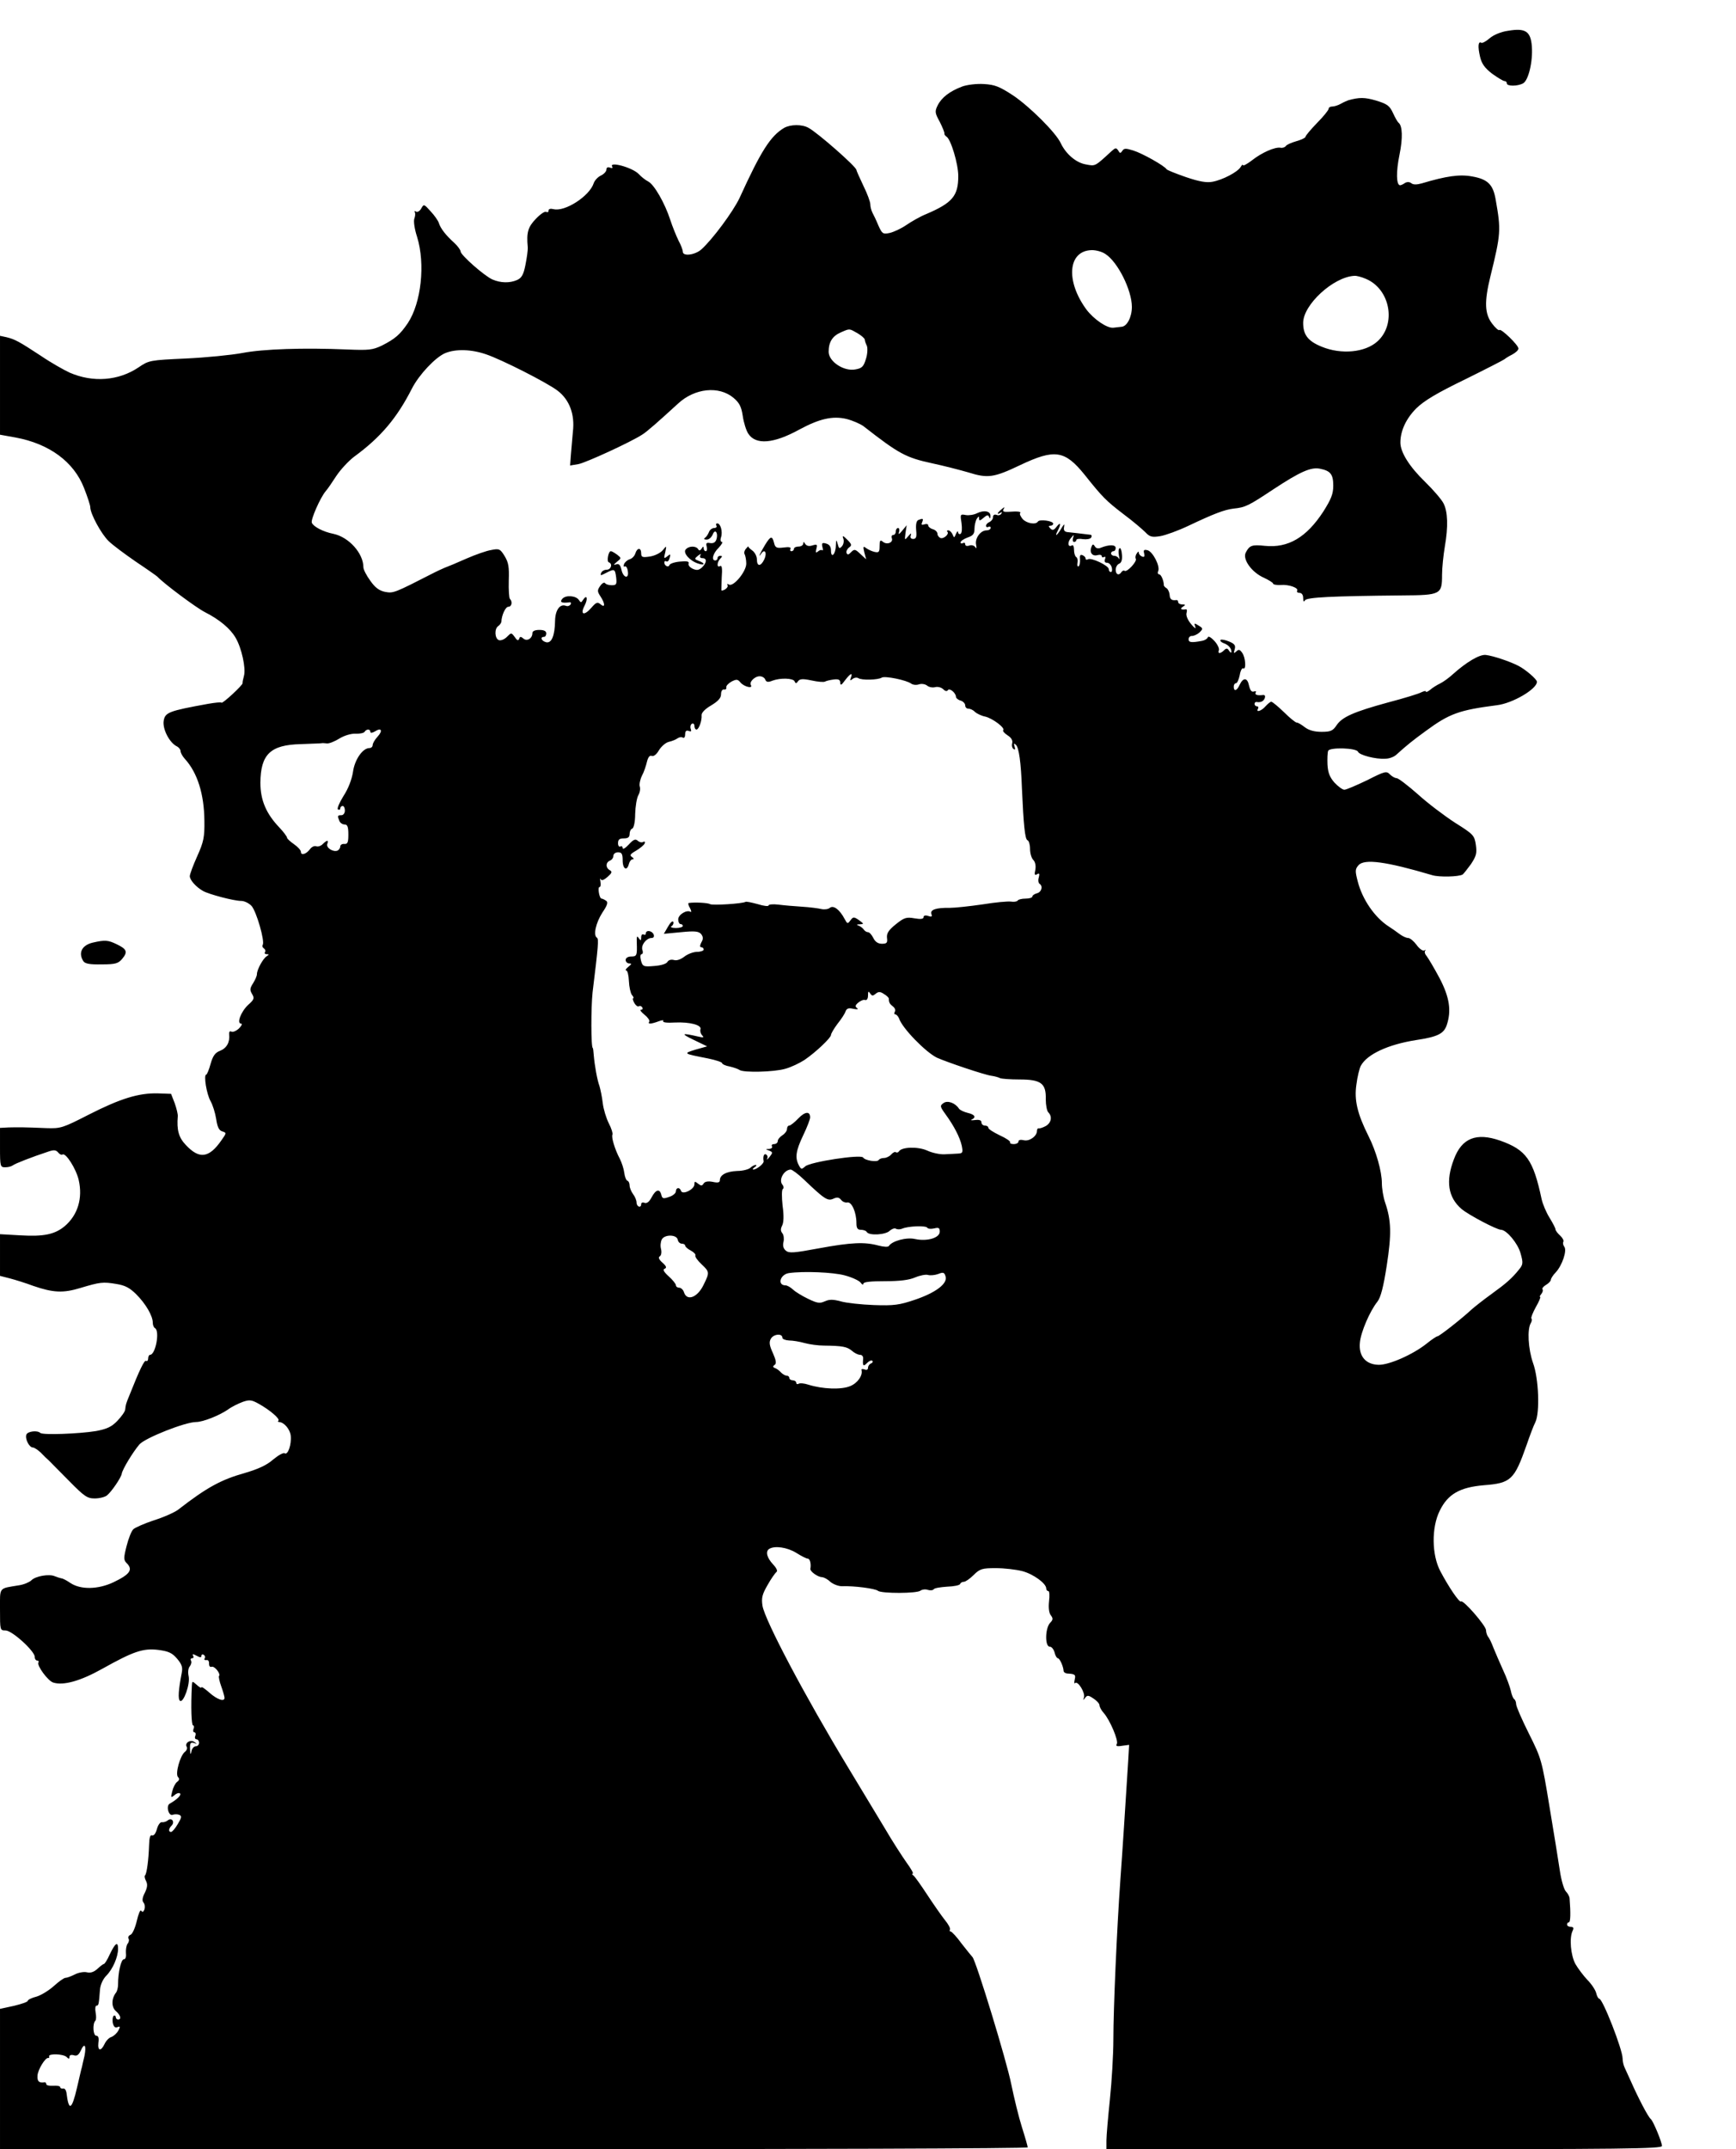 <?xml version="1.0" standalone="no"?>
<!DOCTYPE svg PUBLIC "-//W3C//DTD SVG 20010904//EN"
 "http://www.w3.org/TR/2001/REC-SVG-20010904/DTD/svg10.dtd">
<svg version="1.0" xmlns="http://www.w3.org/2000/svg"
 width="750pt" height="928pt" viewBox="0 0 750 928"
 preserveAspectRatio="xMidYMid meet">
<g transform="translate(0,928) scale(0.1,-0.1)"
fill="#000000" stroke="none">
<path d="M6515 9147 c-30 -4 -63 -18 -79 -32 -16 -14 -32 -22 -36 -20 -14 9
-16 -16 -6 -59 7 -31 20 -49 52 -74 24 -17 48 -32 54 -32 5 0 10 -4 10 -10 0
-13 46 -13 70 0 23 12 43 94 38 160 -5 65 -28 80 -103 67z"/>
<path d="M4156 8906 c-53 -20 -88 -47 -105 -81 -13 -26 -12 -33 9 -71 12 -24
21 -46 20 -50 -1 -4 3 -10 9 -14 19 -11 51 -118 51 -170 0 -86 -25 -116 -140
-165 -25 -10 -63 -32 -85 -47 -22 -15 -54 -30 -72 -34 -29 -6 -32 -3 -48 32
-9 22 -21 47 -26 56 -5 10 -9 26 -9 36 0 10 -13 46 -30 80 -16 34 -30 65 -30
68 0 14 -169 162 -207 182 -28 16 -78 15 -105 0 -59 -35 -100 -99 -193 -303
-28 -59 -117 -179 -165 -222 -27 -24 -80 -31 -80 -10 0 7 -8 29 -19 49 -10 21
-26 60 -35 88 -24 74 -70 153 -95 166 -12 6 -31 21 -41 32 -27 29 -131 57
-115 32 3 -6 -1 -7 -9 -4 -10 4 -16 1 -16 -8 0 -8 -11 -20 -24 -26 -13 -6 -27
-21 -31 -33 -18 -56 -125 -125 -174 -112 -13 3 -21 1 -21 -6 0 -7 -5 -9 -10
-6 -6 4 -26 -10 -45 -30 -34 -35 -41 -59 -35 -122 1 -13 -4 -47 -10 -77 -8
-41 -16 -56 -36 -65 -32 -14 -71 -13 -106 2 -35 15 -138 106 -138 121 0 6 -12
23 -27 37 -37 33 -60 63 -67 86 -3 10 -19 33 -36 51 -28 31 -29 32 -40 12 -6
-11 -16 -17 -22 -14 -6 4 -9 3 -6 -2 3 -5 2 -18 -2 -28 -4 -11 1 -46 12 -79
36 -117 18 -284 -40 -372 -34 -50 -55 -68 -112 -97 -40 -19 -56 -21 -150 -17
-191 8 -363 2 -452 -15 -48 -9 -159 -20 -246 -24 -154 -7 -159 -8 -203 -38
-86 -58 -197 -67 -298 -23 -24 11 -81 43 -125 73 -93 61 -111 71 -148 80 l-28
6 0 -213 0 -214 67 -12 c146 -27 252 -105 296 -218 15 -38 27 -75 27 -83 0
-28 47 -115 79 -146 17 -17 71 -57 119 -90 48 -32 89 -61 92 -64 28 -30 166
-133 205 -153 63 -32 110 -71 133 -111 26 -44 45 -132 36 -164 -4 -15 -7 -29
-6 -32 1 -8 -86 -89 -91 -84 -2 3 -29 0 -58 -5 -171 -31 -186 -37 -192 -74 -5
-35 24 -91 54 -108 11 -5 19 -15 19 -22 0 -7 8 -22 18 -33 55 -60 84 -153 85
-268 1 -70 -3 -91 -31 -153 -18 -40 -32 -78 -32 -86 0 -17 27 -47 57 -64 27
-15 134 -43 165 -43 14 0 34 -10 45 -22 21 -24 58 -152 48 -168 -3 -5 -1 -11
5 -15 6 -4 8 -11 5 -16 -4 -5 0 -9 7 -9 11 0 11 -2 0 -9 -16 -10 -42 -58 -42
-77 0 -8 -8 -26 -17 -40 -14 -22 -14 -29 -4 -46 11 -18 9 -24 -17 -47 -31 -29
-51 -81 -30 -81 6 0 2 -9 -10 -21 -12 -11 -27 -17 -33 -13 -6 3 -10 -1 -9 -12
4 -34 -11 -60 -39 -71 -21 -8 -31 -21 -41 -56 -7 -26 -16 -47 -19 -47 -12 0 1
-84 19 -115 9 -16 20 -51 24 -77 5 -34 12 -49 26 -53 19 -6 19 -7 -3 -38 -54
-78 -96 -83 -154 -21 -31 32 -40 65 -35 124 1 8 -5 33 -13 56 l-16 41 -57 2
c-83 2 -161 -22 -297 -91 -115 -59 -123 -61 -185 -59 -94 4 -120 4 -162 3
l-38 -2 0 -85 c0 -82 1 -85 23 -85 13 0 27 4 32 8 10 8 85 37 152 59 25 9 35
8 44 -3 6 -8 15 -12 19 -9 14 9 59 -62 70 -110 18 -79 -4 -151 -60 -199 -43
-36 -91 -46 -192 -40 l-88 5 0 -90 0 -90 43 -11 c23 -6 68 -20 100 -32 87 -30
130 -32 205 -9 84 25 96 27 155 17 37 -6 57 -16 86 -45 41 -41 71 -93 71 -122
0 -10 4 -21 10 -24 21 -13 2 -115 -22 -115 -4 0 -8 -7 -8 -16 0 -8 -4 -13 -9
-10 -7 5 -28 -38 -72 -149 -15 -36 -16 -41 -18 -60 0 -9 -16 -31 -34 -50 -25
-26 -45 -35 -92 -44 -73 -12 -232 -18 -241 -8 -13 12 -54 7 -60 -7 -7 -18 12
-56 28 -56 6 0 21 -10 34 -22 12 -13 29 -29 36 -35 7 -7 46 -47 87 -88 65 -66
78 -75 110 -75 21 0 44 6 53 13 20 16 62 78 64 94 3 19 48 93 76 126 24 28
198 97 245 97 30 0 100 28 138 54 16 12 45 26 64 33 29 10 38 9 70 -9 48 -27
91 -64 84 -72 -4 -3 -2 -6 3 -6 21 -1 47 -31 50 -59 4 -37 -12 -85 -26 -76 -6
4 -28 -9 -50 -27 -27 -24 -64 -41 -122 -58 -103 -29 -164 -62 -289 -159 -15
-11 -61 -32 -103 -45 -42 -14 -83 -32 -90 -39 -8 -7 -21 -40 -29 -72 -13 -50
-13 -61 -1 -73 30 -29 17 -49 -56 -84 -66 -31 -141 -33 -186 -3 -16 11 -33 20
-39 20 -5 1 -18 5 -28 9 -24 11 -84 1 -102 -18 -9 -8 -32 -18 -53 -21 -89 -15
-82 -5 -82 -105 0 -89 0 -90 24 -90 28 0 126 -89 126 -114 0 -9 5 -16 11 -16
5 0 8 -4 5 -8 -8 -13 41 -80 64 -87 44 -14 118 7 211 59 136 76 177 90 243 82
45 -6 60 -13 82 -39 20 -24 24 -37 19 -61 -14 -72 -17 -114 -7 -120 15 -9 44
72 37 106 -4 17 -2 35 5 43 6 8 9 19 5 25 -3 5 -1 10 5 10 6 0 8 5 4 11 -4 8
0 8 15 0 15 -8 21 -9 21 -1 0 6 5 8 10 5 6 -4 8 -11 4 -16 -3 -5 0 -8 8 -7 7
2 12 -5 11 -15 0 -11 4 -16 11 -14 13 5 41 -31 32 -40 -2 -3 2 -23 10 -45 8
-22 14 -44 14 -49 0 -18 -31 -8 -65 22 -19 17 -35 28 -35 23 0 -4 -9 1 -20 11
-19 17 -20 17 -21 -1 -5 -95 -2 -174 5 -174 4 0 6 -7 2 -15 -3 -8 -1 -15 4
-15 5 0 7 -7 4 -15 -4 -8 -1 -15 5 -15 6 0 11 -7 11 -15 0 -8 -6 -15 -14 -15
-8 0 -17 -10 -19 -22 -3 -17 -5 -14 -6 9 -1 27 2 31 17 27 14 -5 14 -4 2 4
-17 13 -44 -4 -33 -21 3 -5 0 -15 -8 -21 -21 -16 -43 -96 -30 -109 7 -7 6 -14
-4 -21 -8 -6 -17 -24 -21 -41 -7 -27 -6 -29 10 -16 9 8 20 11 24 7 6 -7 -13
-26 -45 -44 -17 -10 -4 -55 13 -48 8 3 20 3 28 0 12 -5 11 -12 -6 -40 -11 -19
-24 -34 -29 -34 -12 0 -11 14 2 27 16 16 1 37 -16 23 -7 -6 -19 -9 -25 -8 -7
2 -17 -11 -22 -29 -5 -19 -13 -30 -21 -28 -8 4 -12 -9 -13 -42 -2 -64 -10
-122 -17 -130 -4 -3 -2 -14 4 -25 7 -14 6 -27 -5 -50 -11 -21 -13 -35 -6 -43
6 -7 7 -20 4 -30 -5 -11 -9 -13 -14 -5 -4 6 -12 -14 -19 -44 -7 -30 -19 -57
-27 -60 -8 -3 -12 -11 -9 -16 4 -6 2 -16 -4 -23 -5 -7 -8 -25 -7 -40 2 -17 -2
-27 -9 -27 -12 0 -25 -56 -25 -109 0 -13 -4 -29 -9 -35 -20 -26 -20 -62 -1
-79 21 -18 26 -37 10 -37 -5 0 -10 5 -10 11 0 5 -4 8 -9 5 -4 -3 -6 -17 -4
-30 4 -17 10 -23 20 -19 13 5 13 2 4 -15 -6 -11 -19 -23 -29 -27 -11 -3 -24
-17 -30 -30 -16 -34 -31 -31 -27 5 3 20 0 30 -9 30 -14 0 -17 52 -4 65 4 4 4
20 1 36 -3 16 -1 29 4 29 9 0 10 4 15 70 2 21 13 45 27 59 28 28 51 81 51 116
0 34 -12 26 -36 -24 -10 -23 -22 -41 -25 -41 -3 0 -15 -9 -28 -21 -15 -14 -30
-19 -46 -15 -12 3 -36 -1 -51 -9 -16 -8 -34 -15 -41 -15 -7 0 -29 -16 -50 -35
-21 -19 -55 -40 -75 -46 -21 -5 -38 -14 -38 -18 0 -5 -27 -14 -60 -22 l-60
-13 0 -303 0 -303 2220 0 c1221 0 2220 3 2220 8 0 4 -11 43 -25 87 -14 44 -34
127 -46 185 -19 98 -154 539 -168 550 -3 3 -24 29 -46 57 -21 29 -43 53 -48
53 -4 0 -6 4 -3 8 3 5 -7 24 -23 43 -15 19 -49 68 -76 109 -27 41 -53 78 -59
82 -6 4 -7 8 -3 8 5 0 -7 21 -26 47 -19 27 -62 93 -94 148 -33 55 -105 174
-160 265 -183 302 -359 634 -369 697 -5 34 -1 49 22 89 15 27 33 52 38 56 7 4
1 17 -14 33 -27 29 -34 56 -17 67 24 15 78 7 117 -17 22 -14 44 -25 50 -25 9
0 15 -22 11 -44 -2 -11 31 -35 50 -36 8 0 25 -9 36 -20 12 -10 34 -19 50 -19
51 2 145 -10 156 -20 16 -12 169 -12 184 1 7 5 21 7 32 3 10 -3 22 -2 25 3 3
5 29 9 58 11 29 1 55 6 56 12 2 5 9 9 16 9 7 0 26 13 42 29 27 27 37 30 96 30
36 0 88 -6 115 -13 48 -13 103 -53 103 -75 0 -6 4 -11 9 -11 5 0 6 -20 3 -45
-3 -28 0 -50 8 -60 10 -13 10 -19 -4 -33 -21 -24 -22 -102 -1 -102 8 0 17 -11
21 -25 3 -14 10 -25 14 -25 8 0 24 -35 25 -55 0 -5 7 -10 15 -11 35 -2 38 -5
33 -26 -3 -13 -2 -20 2 -15 12 10 44 -42 38 -62 -4 -13 -3 -14 5 -2 9 12 14
12 36 -3 14 -9 26 -22 26 -29 0 -7 8 -22 18 -33 27 -30 65 -120 57 -134 -6 -9
0 -12 23 -8 l30 4 -4 -70 c-12 -191 -25 -394 -34 -516 -15 -211 -30 -554 -30
-685 0 -66 -7 -183 -15 -260 -8 -77 -15 -157 -15 -177 l0 -38 1200 0 c1029 0
1200 2 1200 14 0 17 -38 108 -48 116 -11 8 -54 90 -87 165 -10 22 -22 48 -26
57 -5 10 -9 28 -9 40 0 38 -86 258 -101 258 -4 0 -10 11 -13 24 -3 13 -20 39
-38 57 -18 19 -41 50 -52 69 -20 37 -27 112 -12 143 6 12 4 17 -8 17 -9 0 -16
5 -16 10 0 6 4 10 8 10 7 0 8 40 3 102 0 9 -8 23 -16 31 -8 8 -20 48 -26 89
-6 40 -26 165 -45 278 -33 201 -35 207 -89 315 -30 60 -55 117 -55 127 0 9 -4
19 -9 22 -4 3 -11 19 -14 36 -4 17 -18 56 -33 88 -14 31 -33 75 -42 97 -8 22
-19 44 -24 49 -4 6 -8 18 -8 27 0 19 -99 133 -108 124 -7 -6 -53 62 -89 130
-38 71 -39 190 -3 262 35 72 87 101 190 110 118 9 132 23 185 173 14 41 31 86
38 99 20 41 15 188 -10 256 -21 60 -26 147 -9 173 4 7 5 16 2 19 -3 3 6 25 19
49 14 24 22 44 19 44 -4 0 -1 6 5 13 6 8 8 16 5 20 -3 3 3 12 15 19 12 7 21
17 21 22 0 5 9 20 21 32 28 30 50 95 37 111 -5 7 -7 16 -4 21 3 5 -3 17 -14
27 -11 10 -20 22 -20 27 0 5 -11 26 -25 49 -14 22 -30 59 -35 82 -36 169 -66
212 -179 252 -103 36 -166 11 -200 -81 -36 -94 -25 -164 33 -214 29 -25 152
-90 171 -90 24 -1 72 -58 84 -101 12 -42 11 -49 -6 -70 -31 -39 -58 -62 -119
-106 -32 -23 -70 -53 -84 -65 -45 -42 -142 -118 -150 -118 -4 0 -25 -14 -46
-31 -60 -48 -163 -93 -208 -92 -56 1 -87 38 -81 96 4 45 43 136 76 177 14 18
26 64 40 155 21 136 20 194 -7 273 -8 23 -14 61 -14 83 0 51 -25 139 -58 204
-48 96 -62 155 -52 222 4 33 13 70 19 81 27 50 118 92 238 111 93 14 120 27
133 64 21 62 13 120 -31 204 -23 43 -48 85 -55 94 -8 9 -11 19 -7 24 5 4 3 5
-4 1 -6 -3 -21 7 -33 24 -12 16 -28 30 -37 30 -8 0 -25 8 -38 18 -12 9 -33 24
-46 32 -60 39 -113 116 -133 193 -12 46 -12 54 3 71 25 29 120 16 319 -43 30
-9 114 -7 131 3 4 3 20 23 36 45 23 35 26 47 21 83 -6 41 -11 46 -89 95 -45
29 -118 84 -161 123 -43 38 -85 70 -92 70 -7 0 -20 7 -29 16 -15 16 -22 14
-99 -25 -46 -22 -90 -41 -98 -41 -8 0 -27 14 -43 31 -21 24 -28 44 -30 78 -1
25 0 52 3 59 6 16 122 13 129 -4 5 -14 76 -33 118 -30 17 0 37 8 46 16 49 44
70 61 129 104 102 75 144 90 307 111 68 8 173 70 173 101 0 11 -49 53 -80 69
-37 19 -108 43 -141 47 -27 3 -84 -31 -142 -83 -16 -15 -41 -33 -55 -40 -15
-7 -35 -20 -44 -28 -10 -8 -18 -11 -18 -7 0 4 -8 2 -19 -3 -10 -6 -75 -26
-144 -44 -150 -41 -199 -63 -223 -99 -16 -24 -26 -28 -65 -28 -31 0 -55 7 -72
20 -14 11 -29 20 -35 20 -5 0 -30 20 -55 45 -26 25 -50 45 -55 45 -4 0 -15 -9
-25 -20 -17 -20 -43 -28 -32 -10 3 6 1 10 -4 10 -6 0 -11 5 -11 10 0 6 3 9 8
9 18 -3 30 2 36 16 3 9 1 15 -7 14 -25 -3 -38 1 -32 11 3 5 0 7 -8 4 -10 -3
-16 5 -21 26 -7 35 -25 36 -41 2 -11 -25 -25 -29 -25 -7 0 8 4 15 10 15 5 0
12 16 16 35 3 19 10 32 15 29 14 -8 10 49 -5 68 -10 14 -15 15 -25 5 -11 -10
-12 -8 -7 9 5 17 0 24 -24 34 -17 7 -33 10 -37 7 -3 -4 3 -10 13 -14 21 -7 34
-22 34 -38 0 -5 -5 -3 -10 5 -7 12 -12 12 -22 2 -16 -16 -29 -15 -22 1 2 7 -6
25 -20 40 -14 15 -26 22 -28 15 -2 -6 -13 -13 -24 -15 -48 -9 -59 -7 -59 7 0
8 7 15 15 14 8 0 23 7 32 15 16 16 16 18 -4 30 -19 12 -20 11 -14 -6 4 -10 -4
-5 -18 12 -15 18 -23 37 -20 48 3 10 2 17 -3 16 -20 -3 -27 2 -13 11 13 8 12
10 -2 10 -10 0 -18 5 -18 10 0 6 -3 9 -7 9 -21 -3 -29 3 -30 23 -1 11 -7 24
-13 28 -7 4 -12 10 -12 13 0 20 -12 47 -20 47 -6 0 -8 7 -4 15 8 22 -24 83
-46 89 -16 4 -19 1 -15 -14 3 -13 0 -17 -9 -13 -8 3 -14 10 -14 17 0 6 -4 5
-9 -4 -6 -8 -7 -18 -4 -23 6 -11 -37 -58 -48 -52 -4 3 -10 1 -14 -5 -11 -17
-25 -11 -25 10 0 11 7 23 15 26 10 4 14 17 12 39 -1 18 -6 31 -10 28 -5 -3 -6
-17 -3 -32 3 -14 3 -20 0 -13 -3 6 -12 12 -20 12 -8 0 -14 5 -14 10 0 6 5 10
10 10 6 0 10 6 10 14 0 15 -29 15 -64 1 -11 -5 -21 -3 -26 6 -7 11 -10 10 -15
-3 -9 -24 4 -41 26 -35 11 3 19 1 19 -5 0 -5 4 -6 10 -3 6 3 7 -1 4 -9 -4 -10
-1 -16 9 -16 8 0 17 -9 20 -20 3 -11 1 -20 -4 -20 -5 0 -9 6 -9 13 -1 15 -76
51 -90 42 -5 -3 -10 -2 -10 3 0 6 -6 12 -14 15 -9 4 -12 -2 -10 -19 1 -13 -2
-26 -6 -29 -5 -3 -7 3 -5 15 2 11 0 22 -6 25 -5 4 -9 17 -9 31 0 14 -4 23 -9
19 -17 -10 -21 12 -5 31 14 17 15 17 10 2 -3 -10 -1 -18 4 -18 6 0 10 4 10 8
0 5 13 7 29 4 16 -2 32 1 35 7 4 6 2 12 -3 12 -50 6 -74 9 -95 11 -17 1 -22 7
-19 23 3 15 0 13 -12 -7 -18 -31 -31 -39 -15 -9 15 29 12 39 -5 17 -12 -16
-18 -17 -27 -8 -9 9 -9 12 0 12 7 0 12 4 12 9 0 12 -59 20 -66 9 -9 -15 -49
-8 -66 11 -9 11 -14 22 -11 25 7 7 -10 9 -51 6 -21 -1 -26 2 -20 12 6 10 4 10
-9 -1 -19 -15 -23 -26 -5 -15 7 4 8 3 4 -4 -4 -6 -13 -9 -21 -5 -9 3 -15 -1
-15 -10 0 -8 -7 -17 -15 -21 -8 -3 -15 -10 -15 -16 0 -6 5 -8 10 -5 6 3 10 1
10 -4 0 -6 -8 -11 -18 -11 -26 0 -51 -35 -45 -62 3 -16 2 -19 -4 -10 -5 7 -17
10 -26 6 -10 -3 -17 -1 -17 6 0 6 -4 8 -10 5 -5 -3 -10 -2 -10 3 0 6 14 15 30
21 24 8 30 16 30 38 0 15 5 35 10 43 8 12 10 12 10 1 0 -11 4 -10 19 3 15 13
20 14 24 4 4 -9 6 -8 6 4 1 21 -27 27 -58 12 -13 -7 -35 -10 -48 -8 -25 5 -25
3 -19 -35 3 -23 2 -42 -4 -46 -5 -3 -10 0 -11 7 0 7 -4 4 -9 -7 -7 -18 -8 -19
-15 -2 -4 9 -12 17 -18 17 -6 0 -8 -3 -4 -6 9 -10 -16 -32 -30 -27 -7 3 -13
11 -13 18 0 8 -9 17 -20 20 -11 3 -20 11 -20 17 0 5 -7 7 -16 4 -12 -4 -15 -2
-10 9 6 16 4 18 -16 10 -9 -4 -12 -18 -10 -44 3 -30 0 -38 -13 -38 -10 0 -14
6 -10 16 3 11 0 9 -11 -4 -16 -19 -16 -19 -12 14 l5 33 -19 -23 c-14 -17 -18
-19 -14 -6 3 9 1 17 -4 17 -6 0 -10 -7 -10 -15 0 -8 -5 -15 -11 -15 -6 0 -9
-6 -6 -14 7 -19 -22 -30 -39 -15 -11 9 -14 6 -14 -19 0 -26 -3 -29 -22 -25
-13 3 -29 11 -37 17 -12 9 -13 6 -7 -19 l8 -30 -25 23 c-22 21 -26 22 -40 8
-11 -12 -16 -13 -20 -3 -2 6 3 17 11 23 13 9 12 14 -8 34 -18 18 -22 19 -17 5
4 -9 2 -24 -5 -33 -11 -13 -14 -11 -19 9 -6 21 -7 20 -8 -8 -1 -37 -21 -56
-21 -20 0 17 -7 26 -21 30 -17 5 -20 2 -16 -15 3 -11 3 -17 0 -14 -4 3 -12 1
-19 -5 -10 -8 -11 -5 -7 12 5 18 3 20 -17 14 -15 -5 -25 -2 -31 6 -6 10 -9 11
-9 2 0 -7 -9 -13 -20 -13 -11 0 -20 -4 -20 -10 0 -5 -5 -10 -11 -10 -5 0 -7 5
-4 10 4 7 -7 9 -29 6 -31 -4 -37 -1 -42 20 -8 32 -15 30 -39 -9 -21 -35 -33
-61 -16 -37 15 22 26 3 13 -25 -15 -32 -32 -32 -32 -1 0 14 -9 31 -20 39 -11
8 -19 16 -17 18 1 2 -3 -2 -10 -10 -7 -8 -10 -19 -6 -24 3 -6 7 -24 7 -40 1
-34 -56 -103 -75 -91 -7 4 -9 3 -6 -3 5 -8 -12 -23 -26 -23 -1 0 0 25 1 56 3
39 1 54 -7 50 -15 -10 -14 17 1 32 9 9 9 12 0 12 -7 0 -12 -4 -12 -10 0 -5 -4
-10 -10 -10 -18 0 -10 31 15 55 13 14 19 25 14 25 -6 0 -8 9 -4 20 8 24 -2 60
-16 60 -6 0 -7 -4 -4 -10 3 -5 -1 -10 -10 -10 -8 0 -19 -8 -22 -17 -4 -10 -11
-21 -17 -25 -7 -5 -4 -8 7 -8 10 0 21 10 26 22 10 27 25 7 16 -21 -4 -13 -13
-18 -27 -16 -16 3 -19 0 -15 -15 3 -11 1 -20 -4 -20 -5 0 -9 6 -9 13 0 9 -3 8
-9 -2 -6 -9 -11 -10 -15 -2 -10 15 -41 14 -54 -2 -12 -15 19 -50 56 -61 28 -9
29 2 1 12 -20 8 -20 9 -3 23 11 8 15 9 10 2 -4 -8 -1 -13 8 -13 21 0 20 -19
-1 -40 -14 -12 -22 -14 -40 -6 -13 6 -21 16 -18 23 3 9 -8 11 -38 8 -23 -2
-43 -9 -45 -15 -4 -12 -22 -3 -22 11 0 6 4 8 9 5 5 -3 11 3 14 15 5 17 3 18
-10 7 -15 -12 -16 -10 -9 17 6 30 6 30 -11 9 -10 -12 -35 -24 -55 -27 -33 -5
-38 -3 -38 14 0 25 -17 25 -25 0 -3 -11 -14 -23 -25 -26 -10 -3 -21 -13 -24
-21 -3 -8 -2 -13 3 -10 5 3 11 -5 13 -19 7 -36 -19 -32 -27 4 -5 22 -11 28
-23 24 -13 -4 -12 -2 3 11 20 16 20 16 1 31 -11 8 -23 15 -27 15 -11 0 -19
-45 -9 -48 18 -6 10 -32 -9 -32 -10 0 -21 -6 -24 -14 -5 -12 -2 -12 21 0 37
19 39 18 44 -20 3 -29 1 -33 -19 -33 -13 0 -26 4 -29 9 -3 5 -13 0 -21 -12
-13 -18 -13 -24 1 -45 21 -32 21 -52 0 -34 -13 11 -19 8 -39 -15 -31 -36 -50
-31 -30 8 16 30 11 52 -6 26 -8 -13 -10 -13 -18 -1 -12 19 -57 23 -72 5 -12
-14 -3 -19 30 -15 7 2 10 -3 6 -9 -4 -6 -13 -9 -20 -6 -26 10 -46 -18 -47 -64
-1 -65 -15 -99 -39 -93 -20 5 -27 23 -9 23 6 0 10 7 10 15 0 10 -10 15 -30 15
-19 0 -30 -5 -30 -14 0 -23 -24 -37 -39 -23 -11 9 -15 9 -18 -1 -4 -10 -9 -8
-19 7 -15 20 -15 20 -34 1 -11 -11 -26 -17 -35 -14 -18 7 -20 50 -2 61 6 4 12
13 13 18 1 29 18 65 30 65 15 0 19 22 7 34 -4 4 -6 39 -5 79 2 59 -1 78 -18
106 -19 31 -24 33 -58 26 -20 -3 -68 -20 -107 -37 -38 -17 -81 -35 -95 -40
-14 -6 -33 -15 -43 -20 -174 -89 -177 -90 -212 -84 -26 5 -44 18 -65 48 -17
23 -30 49 -30 58 0 61 -63 131 -130 145 -45 9 -86 31 -93 48 -5 14 37 109 60
136 8 9 28 38 46 66 18 27 52 64 77 83 115 84 185 167 250 295 31 60 101 134
143 152 46 19 113 17 177 -5 68 -23 263 -122 309 -157 51 -39 75 -102 66 -177
-3 -34 -7 -80 -9 -104 l-3 -42 36 6 c32 6 226 95 275 127 19 11 72 58 155 134
72 67 177 78 240 25 25 -21 34 -38 40 -79 4 -28 15 -63 24 -76 32 -49 109 -43
220 18 87 47 144 60 204 46 27 -7 59 -21 73 -31 154 -120 183 -136 299 -161
47 -10 117 -28 155 -39 83 -26 109 -23 224 32 148 70 192 64 277 -41 78 -98
93 -113 170 -172 39 -29 80 -64 93 -77 19 -20 28 -23 65 -17 23 4 78 24 122
45 110 52 154 69 195 74 50 5 64 12 171 83 117 77 163 97 202 89 45 -9 57 -24
57 -73 0 -36 -9 -58 -43 -112 -73 -112 -152 -158 -252 -148 -57 6 -67 2 -83
-29 -15 -29 26 -86 79 -109 21 -10 39 -21 39 -25 0 -4 15 -7 33 -6 36 3 79
-13 71 -25 -3 -5 2 -9 10 -9 10 0 16 -9 16 -22 0 -16 3 -19 8 -10 9 13 115 18
419 21 168 1 173 4 173 89 0 31 6 86 12 122 15 86 13 151 -6 187 -8 16 -44 58
-80 93 -67 65 -106 127 -106 169 0 51 25 104 69 148 34 33 89 66 211 125 91
45 167 84 170 87 3 3 17 12 33 20 15 8 27 19 27 26 0 15 -75 87 -82 80 -3 -4
-18 9 -32 28 -32 42 -34 94 -7 204 45 183 46 199 23 329 -11 67 -34 90 -102
102 -54 10 -111 2 -218 -30 -22 -6 -37 -6 -45 1 -8 6 -18 6 -27 1 -8 -6 -18
-10 -21 -10 -17 0 -18 58 -3 131 15 73 13 126 -4 139 -4 3 -15 22 -24 42 -15
32 -25 39 -74 54 -48 14 -72 14 -119 1 -5 -2 -20 -8 -32 -15 -12 -7 -29 -12
-37 -12 -9 0 -16 -4 -16 -10 0 -5 -22 -33 -50 -61 -27 -28 -50 -55 -50 -60 0
-4 -18 -13 -40 -19 -21 -6 -42 -15 -45 -21 -4 -5 -14 -9 -23 -7 -24 4 -81 -21
-124 -55 -21 -16 -38 -25 -38 -20 0 4 -5 1 -10 -8 -13 -22 -78 -56 -122 -64
-25 -5 -58 1 -114 20 -43 15 -81 30 -84 34 -9 15 -105 69 -144 81 -32 10 -40
10 -47 -1 -8 -12 -11 -12 -18 1 -9 13 -12 12 -28 -2 -74 -68 -70 -66 -112 -58
-42 7 -86 45 -108 91 -20 45 -134 158 -205 206 -61 40 -80 47 -127 50 -32 2
-73 -3 -95 -11z m620 -723 c53 -34 114 -156 114 -228 0 -44 -21 -85 -45 -86
-11 -1 -27 -3 -35 -4 -27 -3 -84 36 -116 78 -92 125 -80 256 24 257 18 0 44
-7 58 -17z m1125 -107 c105 -44 133 -195 50 -270 -53 -48 -156 -58 -241 -23
-59 24 -80 51 -80 103 0 78 130 198 221 203 9 1 32 -5 50 -13z m-2196 -235
c17 -10 30 -22 31 -27 0 -5 4 -17 9 -27 4 -10 3 -36 -4 -57 -10 -33 -17 -40
-45 -45 -50 -10 -116 34 -116 76 0 42 16 68 53 84 39 17 35 17 72 -4z m-29
-1487 c-5 -13 -3 -14 7 -6 7 6 18 8 25 4 14 -10 85 -8 101 2 13 9 109 -11 128
-26 7 -5 21 -7 33 -3 12 4 27 1 35 -5 8 -7 24 -10 35 -7 11 3 27 -1 35 -9 9
-9 16 -10 20 -4 7 11 35 -12 35 -29 0 -5 9 -13 20 -16 11 -3 20 -13 20 -21 0
-8 6 -14 14 -14 8 0 21 -6 28 -14 8 -7 28 -17 44 -20 31 -7 88 -49 78 -59 -3
-3 5 -13 19 -22 16 -10 23 -22 20 -34 -3 -10 0 -22 6 -25 7 -5 8 -1 4 11 -4
14 -3 15 6 7 13 -12 22 -76 26 -189 7 -156 13 -219 24 -223 6 -2 11 -19 11
-37 0 -19 6 -40 14 -48 8 -8 12 -24 9 -42 -5 -21 -3 -26 7 -20 10 6 12 3 8
-13 -4 -12 -2 -25 3 -28 16 -10 9 -36 -11 -41 -11 -3 -20 -9 -20 -14 0 -5 -13
-9 -29 -9 -17 0 -32 -4 -35 -9 -3 -4 -16 -6 -28 -4 -13 2 -68 -3 -123 -12 -55
-8 -119 -15 -143 -15 -58 1 -85 -8 -78 -27 4 -11 1 -13 -14 -8 -12 4 -20 2
-20 -5 0 -8 -12 -10 -40 -5 -34 6 -44 3 -80 -26 -31 -25 -40 -39 -38 -58 3
-22 -1 -26 -22 -26 -16 0 -29 8 -37 25 -7 14 -17 25 -23 25 -6 0 -14 5 -18 11
-4 6 -14 14 -22 17 -11 4 -10 6 5 6 18 1 18 2 -4 18 -22 15 -25 15 -37 -1 -12
-16 -13 -16 -25 6 -21 40 -48 61 -64 48 -7 -6 -24 -8 -37 -5 -12 3 -50 8 -83
10 -33 2 -79 6 -102 9 -24 3 -43 1 -43 -4 0 -4 -21 -2 -46 6 -26 7 -49 12 -53
10 -13 -8 -142 -16 -153 -10 -9 6 -67 9 -93 5 -3 -1 -1 -11 6 -22 6 -12 7 -19
2 -16 -16 10 -53 -12 -53 -33 0 -11 5 -20 10 -20 6 0 10 -4 10 -8 0 -5 -14 -9
-30 -9 -17 0 -26 4 -19 8 6 3 10 12 8 18 -3 7 -13 -2 -23 -20 l-18 -31 74 7
c60 6 76 4 87 -8 9 -12 10 -21 1 -36 -7 -14 -7 -21 0 -21 5 0 10 -4 10 -10 0
-5 -13 -10 -29 -10 -15 0 -40 -9 -55 -21 -16 -12 -33 -18 -45 -14 -12 3 -23 0
-28 -9 -5 -8 -28 -15 -57 -17 -46 -4 -50 -2 -57 24 -4 16 -3 27 3 27 5 0 7 9
3 19 -6 21 18 51 40 51 9 0 12 6 9 15 -7 17 -34 21 -34 4 0 -5 -4 -7 -10 -4
-5 3 -10 -2 -10 -12 0 -15 -2 -16 -11 -3 -7 11 -9 7 -8 -20 2 -56 0 -60 -24
-60 -14 0 -24 -6 -24 -15 0 -8 7 -15 16 -15 11 0 10 -3 -5 -15 -10 -8 -14 -15
-9 -15 6 0 11 -21 12 -46 1 -25 7 -52 13 -60 7 -8 9 -14 6 -14 -4 0 -2 -9 4
-20 6 -11 15 -18 20 -15 5 3 11 1 15 -5 3 -5 1 -10 -6 -10 -6 0 0 -9 15 -21
14 -11 24 -25 21 -30 -8 -12 7 -11 40 1 15 6 24 6 20 1 -3 -6 18 -8 51 -6 64
3 118 -11 110 -30 -2 -7 1 -18 7 -25 10 -10 6 -11 -15 -6 -74 17 -79 14 -23
-13 l60 -29 -50 -14 c-55 -17 -54 -17 53 -38 34 -7 62 -16 62 -21 0 -4 15 -11
33 -14 17 -4 37 -11 42 -15 18 -12 148 -9 197 5 26 7 63 25 83 38 49 33 115
96 115 108 0 6 13 28 28 48 16 20 32 44 35 54 5 13 13 16 34 11 17 -3 23 -2
16 3 -10 7 -8 13 5 24 10 8 23 14 30 11 7 -2 12 6 12 20 0 18 2 20 9 9 8 -12
12 -12 24 -2 12 10 20 10 36 -1 12 -7 21 -16 21 -20 0 -17 4 -23 18 -34 8 -6
12 -16 8 -22 -4 -7 -3 -12 2 -12 5 0 12 -8 16 -17 13 -42 116 -147 164 -170
45 -20 205 -74 235 -78 15 -2 32 -7 37 -10 6 -3 44 -6 85 -6 93 0 115 -17 113
-86 0 -25 5 -50 11 -56 18 -18 13 -45 -11 -59 -13 -7 -26 -11 -30 -10 -5 1 -8
-4 -8 -11 0 -23 -34 -47 -58 -40 -13 3 -22 1 -22 -6 0 -6 -9 -11 -21 -11 -11
0 -18 4 -15 8 2 4 -18 18 -45 30 -27 13 -49 27 -49 32 0 6 -7 10 -15 10 -8 0
-15 6 -15 14 0 9 -9 12 -27 10 -16 -2 -22 -1 -15 2 21 10 13 22 -18 29 -16 4
-33 12 -37 18 -16 25 -50 37 -67 24 -16 -11 -15 -15 8 -47 38 -52 63 -101 71
-137 6 -30 4 -33 -17 -34 -13 -1 -39 -2 -58 -3 -19 -1 -53 6 -74 16 -40 18
-110 16 -122 -3 -3 -5 -9 -7 -14 -4 -4 3 -13 -2 -20 -10 -7 -8 -21 -15 -31
-15 -10 0 -20 -4 -23 -9 -7 -10 -59 -2 -67 11 -9 15 -229 -19 -250 -38 -16
-14 -18 -14 -28 5 -17 32 -13 62 19 129 17 35 30 70 30 77 0 28 -22 26 -51 -4
-16 -17 -34 -31 -39 -31 -6 0 -10 -7 -10 -15 0 -8 -9 -20 -20 -27 -11 -7 -20
-18 -20 -25 0 -7 -7 -13 -16 -13 -8 0 -12 -4 -9 -10 3 -5 -2 -10 -12 -11 -17
0 -17 -1 0 -7 16 -7 16 -9 2 -27 -9 -11 -14 -15 -11 -8 4 6 2 14 -4 18 -9 6
-15 -8 -11 -29 2 -10 -29 -35 -44 -36 -5 0 -3 5 5 10 8 5 10 10 5 10 -6 0 -17
-6 -23 -12 -7 -7 -33 -14 -57 -14 -47 -2 -75 -17 -75 -40 0 -10 -9 -12 -31 -7
-21 4 -34 1 -39 -7 -7 -11 -11 -11 -24 -1 -14 11 -16 11 -16 -3 0 -21 -51 -47
-58 -28 -5 17 -22 15 -22 -2 0 -8 -13 -19 -29 -24 -25 -9 -30 -8 -34 9 -7 28
-24 23 -42 -11 -10 -19 -20 -27 -30 -24 -8 4 -15 1 -15 -5 0 -19 -20 -12 -20
7 0 9 -7 26 -15 36 -8 11 -15 28 -15 37 0 10 -4 19 -10 21 -5 2 -11 17 -13 34
-2 17 -11 44 -19 60 -22 41 -38 96 -32 105 2 5 -4 26 -16 49 -11 22 -23 61
-26 87 -3 27 -10 59 -14 73 -10 27 -21 88 -25 135 -1 17 -3 30 -4 30 -8 0 -8
175 -1 240 25 204 27 230 19 236 -17 10 -5 64 23 108 23 34 26 46 16 52 -7 5
-16 9 -19 9 -10 0 -18 50 -9 50 5 0 6 10 4 23 -2 12 -2 17 1 11 4 -8 14 -4 30
10 19 17 21 22 9 29 -18 10 -18 33 1 41 8 3 15 12 15 21 0 8 9 15 20 15 16 0
20 -7 20 -35 0 -38 19 -48 27 -15 3 11 10 20 17 20 6 0 4 4 -3 9 -12 8 -9 13
17 28 17 10 34 24 37 31 3 7 0 10 -6 7 -5 -4 -16 -2 -24 5 -10 9 -19 5 -39
-17 -14 -15 -26 -22 -26 -15 0 7 -4 10 -10 7 -5 -3 -10 3 -10 14 0 16 6 21 25
21 18 0 25 5 25 19 0 11 5 21 11 23 7 2 13 29 13 63 1 33 7 70 14 82 7 12 9
28 6 37 -3 8 1 29 9 46 9 16 18 44 22 61 5 20 12 29 21 25 8 -3 21 7 31 25 10
16 29 33 43 36 14 3 30 10 37 15 7 5 17 7 23 3 6 -3 10 3 10 14 0 14 5 19 15
15 11 -4 13 -2 9 9 -3 8 -1 18 5 22 6 3 11 -1 11 -9 0 -9 4 -16 9 -16 10 0 24
38 22 62 -1 10 15 27 41 42 30 18 43 32 43 48 0 13 5 22 13 21 6 -2 11 2 10 9
-2 6 8 17 22 25 22 11 27 11 40 -5 15 -17 54 -27 44 -10 -8 13 16 38 38 38 10
0 21 -6 24 -14 4 -11 12 -13 31 -5 35 13 90 11 96 -3 4 -10 8 -10 15 1 8 10
20 11 58 3 27 -6 53 -8 58 -5 5 3 22 7 37 9 22 3 29 -1 29 -14 1 -13 5 -11 21
11 23 30 34 35 25 11z m-2076 -234 c0 -6 8 -5 20 2 28 18 35 3 11 -23 -12 -13
-21 -29 -21 -36 0 -7 -6 -13 -14 -13 -29 0 -64 -50 -71 -103 -5 -32 -20 -72
-41 -104 -18 -29 -29 -55 -24 -58 6 -3 10 -1 10 4 0 6 5 11 10 11 6 0 10 -9
10 -20 0 -11 -7 -20 -15 -20 -17 0 -18 -2 -9 -24 3 -9 14 -16 23 -16 12 0 16
-10 16 -43 0 -34 -3 -42 -17 -41 -10 1 -18 -4 -18 -11 0 -7 -6 -15 -12 -18
-20 -7 -50 13 -44 29 7 18 -1 18 -20 -1 -8 -8 -21 -12 -28 -9 -8 3 -20 -3 -27
-13 -17 -22 -39 -28 -39 -11 0 7 -14 22 -30 33 -16 11 -30 24 -30 28 0 5 -15
25 -34 45 -56 59 -81 117 -81 192 1 123 43 164 175 167 47 2 87 3 90 4 3 1 13
0 23 -1 9 -1 34 9 53 21 21 13 51 22 70 21 18 -1 36 3 39 8 8 13 25 13 25 0z
m1872 -1932 c90 -86 104 -95 128 -84 17 8 25 6 34 -5 6 -8 18 -13 27 -11 19 3
39 -43 39 -89 0 -22 5 -29 19 -29 11 0 23 -4 26 -10 10 -16 82 -12 99 6 9 8
21 12 26 9 6 -4 19 -4 28 0 25 11 102 14 108 4 3 -5 16 -6 30 -3 20 5 24 2 24
-14 0 -27 -54 -43 -106 -32 -37 9 -100 -8 -114 -30 -3 -5 -22 -4 -45 2 -59 16
-116 14 -257 -12 -108 -20 -129 -22 -143 -10 -11 9 -14 22 -10 38 3 13 1 30
-5 37 -8 10 -8 19 -1 33 7 13 8 44 2 86 -4 38 -4 69 1 72 5 3 4 12 -2 19 -17
21 7 64 36 65 6 0 32 -19 56 -42z m-544 -261 c2 -10 10 -17 18 -17 8 0 14 -4
14 -8 0 -5 11 -15 25 -22 13 -7 22 -17 19 -21 -2 -5 9 -21 26 -37 36 -34 36
-36 10 -89 -26 -55 -72 -73 -85 -33 -3 11 -13 20 -21 20 -8 0 -14 5 -14 11 0
5 -14 23 -31 38 -22 20 -27 30 -17 33 9 4 7 11 -10 26 -15 13 -19 23 -12 27 7
4 9 18 6 31 -4 14 -2 32 3 42 12 23 65 22 69 -1z m722 -154 c30 -8 61 -22 68
-31 6 -9 12 -11 12 -5 0 8 31 11 93 11 64 0 104 5 130 16 21 9 47 14 56 11 10
-3 30 -1 44 4 22 9 27 7 32 -10 10 -31 -41 -70 -132 -101 -68 -23 -91 -26
-178 -23 -54 2 -119 9 -143 16 -33 9 -49 9 -69 0 -21 -10 -33 -8 -72 11 -25
12 -55 30 -65 40 -11 10 -25 18 -32 18 -37 0 -24 47 14 53 62 9 191 4 242 -10z
m-270 -269 c0 -6 13 -11 29 -12 16 0 46 -5 67 -11 22 -6 59 -11 84 -11 81 -1
99 -5 120 -22 11 -10 27 -18 36 -18 9 0 14 -8 13 -17 -3 -31 1 -35 17 -18 9 9
19 13 23 9 3 -4 0 -9 -6 -11 -7 -3 -13 -11 -13 -19 0 -8 -6 -11 -15 -7 -9 3
-15 2 -13 -3 6 -23 -17 -56 -49 -69 -38 -16 -119 -13 -180 6 -18 6 -37 8 -43
4 -5 -3 -10 -1 -10 4 0 6 -7 11 -15 11 -8 0 -15 5 -15 10 0 6 -5 10 -11 10 -6
0 -17 6 -25 14 -7 8 -19 17 -26 19 -10 4 -10 8 -1 14 8 6 6 19 -8 51 -15 32
-17 47 -9 61 11 21 50 25 50 5z m-3015 -3101 c-5 -21 -10 -42 -11 -48 -2 -5
-11 -45 -21 -88 -23 -99 -36 -105 -46 -22 -2 11 -8 19 -15 17 -7 -1 -12 2 -12
6 0 5 -13 7 -30 6 -17 -1 -30 2 -30 7 0 5 -3 8 -7 8 -24 -4 -33 4 -31 29 2 27
34 78 46 76 4 -1 6 2 4 7 -3 13 62 11 76 -3 9 -9 12 -9 12 1 0 7 7 10 18 7 14
-5 22 1 31 20 16 36 25 23 16 -23z"/>
<path d="M401 5210 c-47 -11 -64 -44 -41 -80 7 -11 27 -15 79 -14 61 0 72 4
89 24 25 30 20 42 -24 63 -37 18 -51 19 -103 7z"/>
</g>
</svg>
